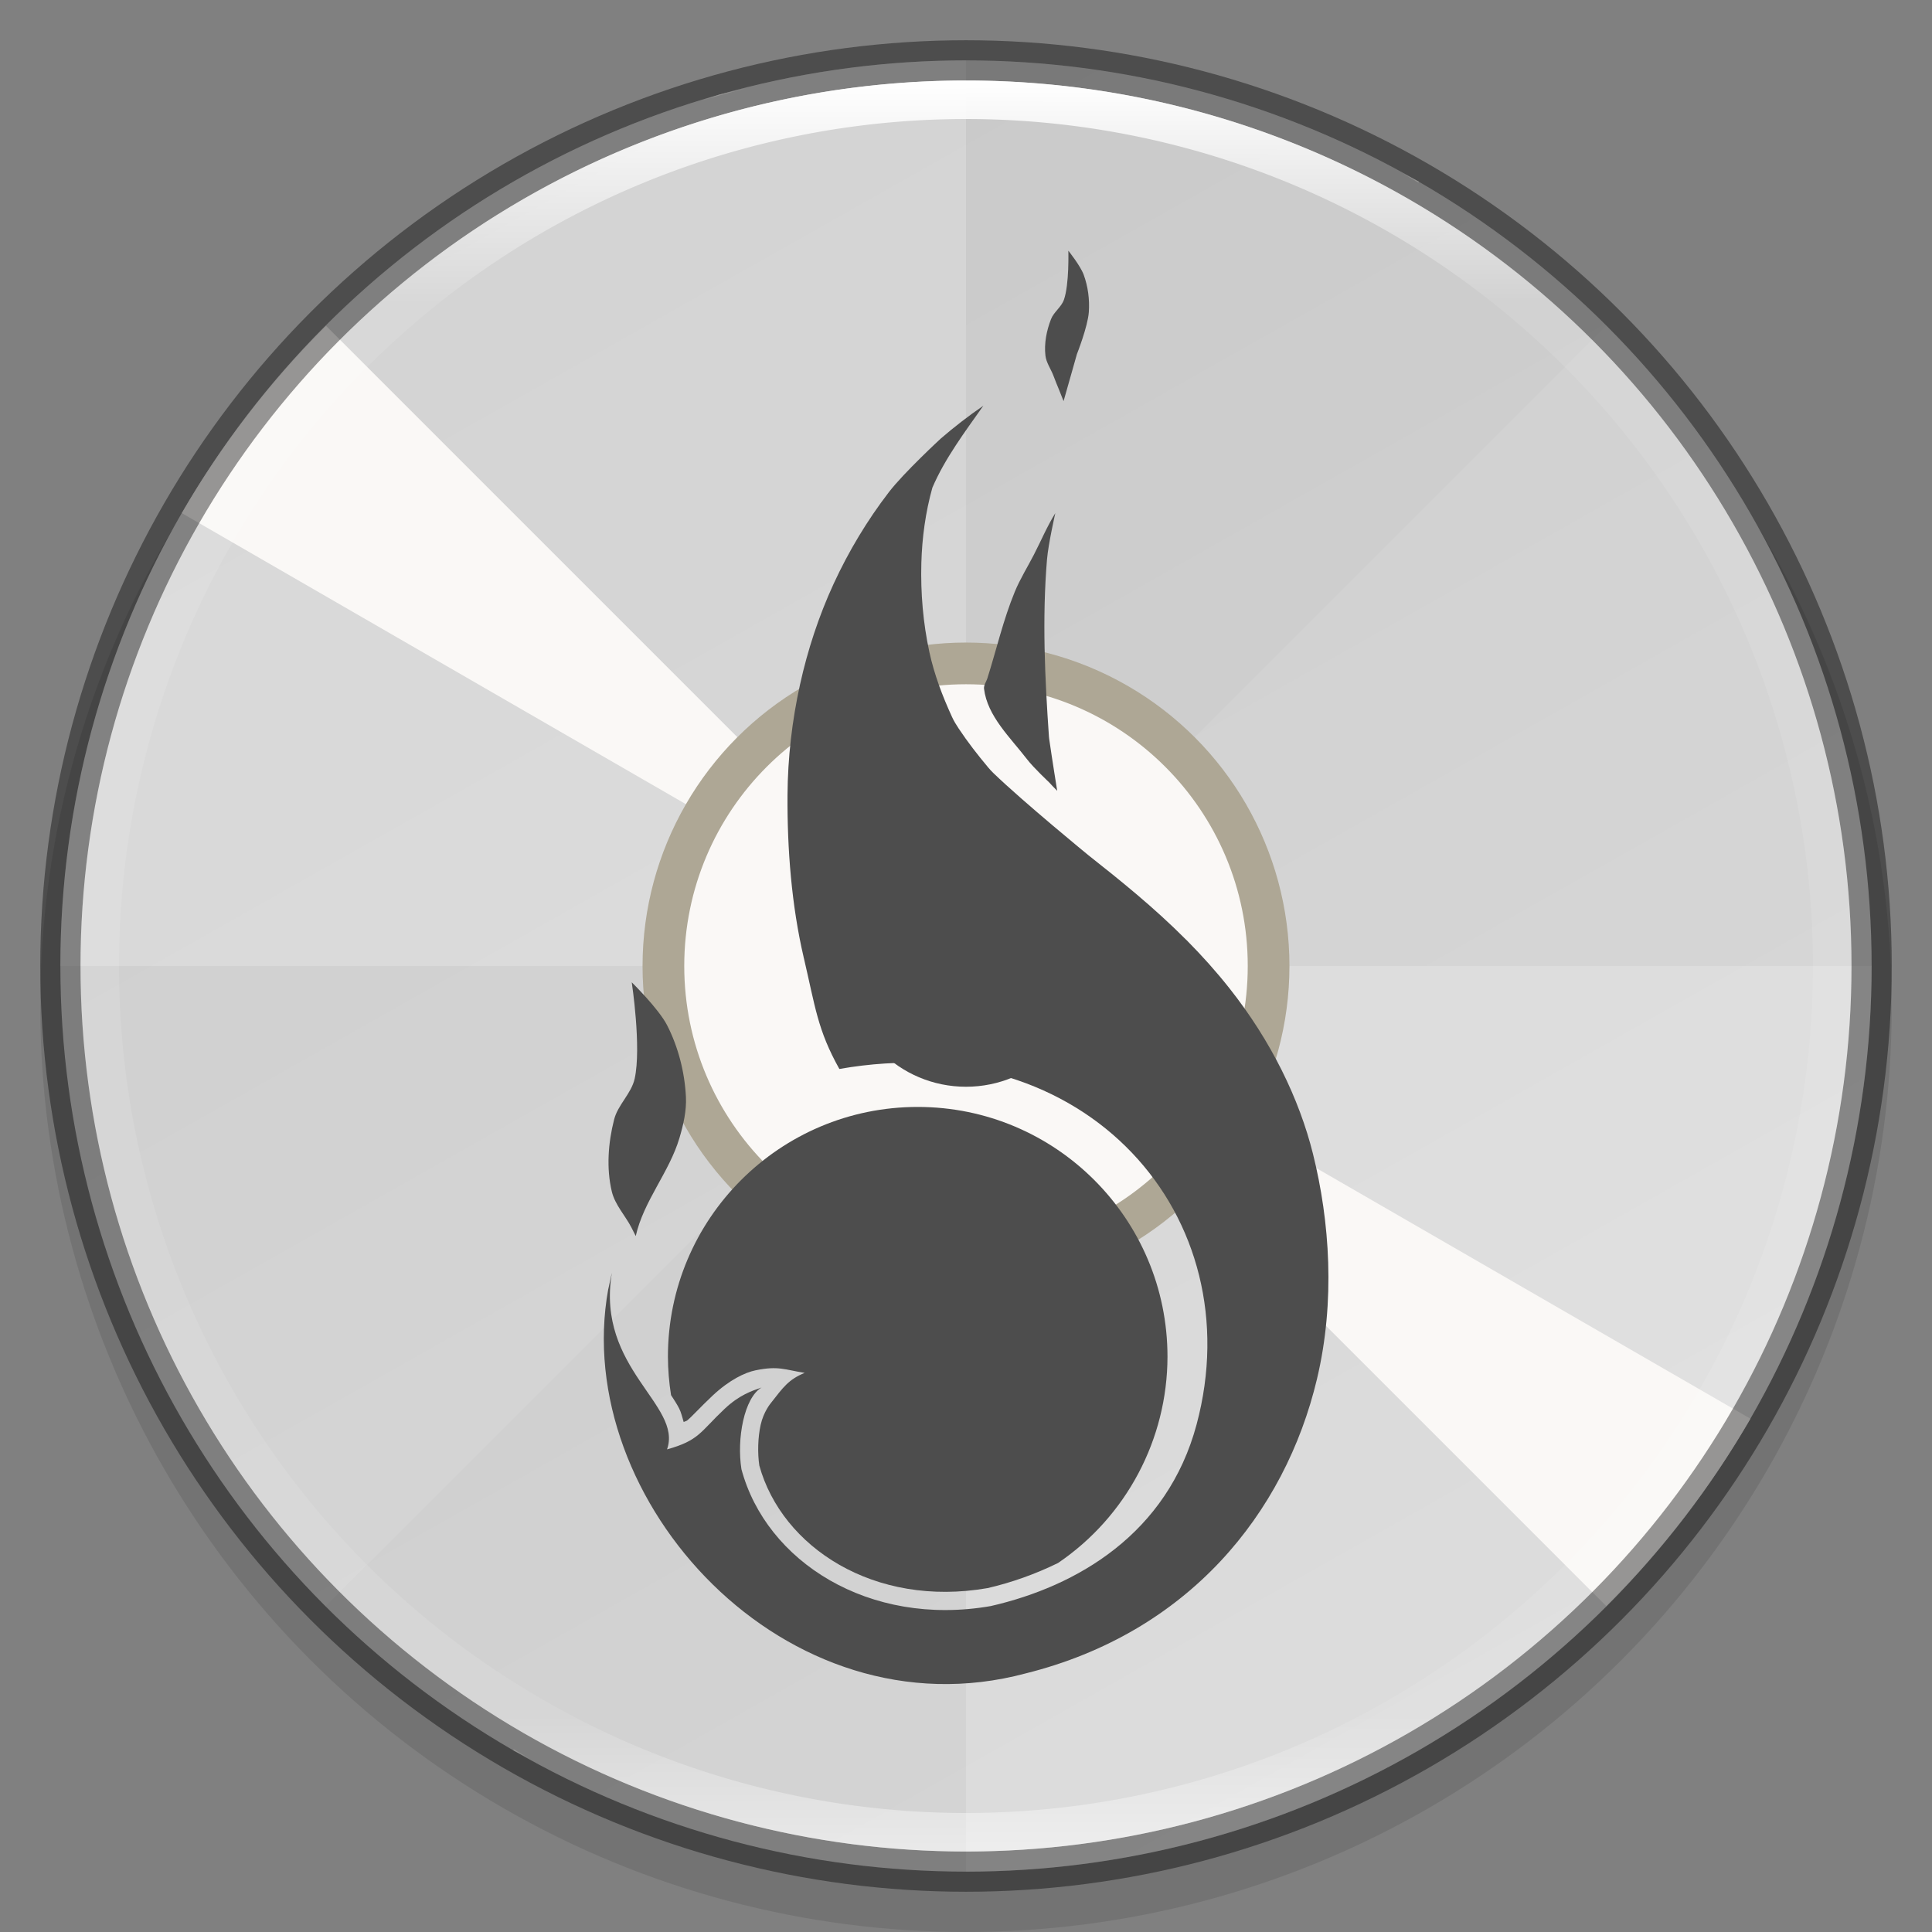 <svg width="48" height="48" version="1" xmlns="http://www.w3.org/2000/svg" xmlns:xlink="http://www.w3.org/1999/xlink">
 <rect width="100%" height="100%" fill="#808080" stroke="none"/>
 <defs>
  <linearGradient id="linearGradient8588" x1="13.735" x2="38.1" y1="249.69" y2="292.77" gradientTransform="matrix(.945 0 0 .945 .5 -233.13)" gradientUnits="userSpaceOnUse">
   <stop stop-color="#cdcdcd" offset="0"/>
   <stop stop-color="#d9d9d9" offset="1"/>
  </linearGradient>
  <linearGradient id="linearGradient8590" x1="96" x2="96" y1="4" y2="188" gradientTransform="matrix(.239 0 0 .239 1.044 1.044)" gradientUnits="userSpaceOnUse">
   <stop stop-color="#fff" offset="0"/>
   <stop stop-color="#fff" stop-opacity=".098" offset=".125"/>
   <stop stop-color="#fff" stop-opacity=".098" offset=".925"/>
   <stop stop-color="#fff" stop-opacity=".498" offset="1"/>
  </linearGradient>
 </defs>
 <circle transform="scale(-1)" cx="-24" cy="-25" r="23" enable-background="new" opacity=".1"/>
 <circle cx="24" cy="24" r="22.5" enable-background="new" fill="url(#linearGradient8588)"/>
 <path d="m24 1.5a22.5 22.5 0 0 0-22.5 22.5h22.5zm0 22.5v22.5a22.5 22.5 0 0 0 22.5-22.5z" enable-background="new" fill="#fff" opacity=".2"/>
 <path d="m39.91 8.09a22.5 22.5 0 0 0-31.82 0l15.91 15.91zm-15.91 15.91-15.91 15.91a22.5 22.5 0 0 0 31.82 0z" enable-background="new" opacity=".02"/>
 <path d="m17.862 2.354a22.5 22.5 0 0 0-0.409 0.138 22.5 22.5 0 0 1 1.088-0.295 22.5 22.5 0 0 0-0.679 0.156zm1.772-0.408a22.5 22.5 0 0 1 1.108-0.184 22.5 22.5 0 0 0-1.108 0.184zm-3.242 0.906a22.5 22.5 0 0 0-1.052 0.402 22.5 22.5 0 0 1 1.052-0.402zm5.468-1.232a22.5 22.5 0 0 1 1.117-0.073 22.5 22.5 0 0 0-1.117 0.073zm-7.54 2.096a22.5 22.5 0 0 0-1.011 0.507 22.5 22.5 0 0 1 1.011-0.507zm9.785-2.199a22.5 22.5 0 0 1 1.122 0.04 22.5 22.5 0 0 0-1.122-0.04zm-11.759 3.265a22.5 22.5 0 0 0-0.957 0.606 22.5 22.5 0 0 1 0.957-0.606zm14-3.143a22.5 22.5 0 0 1 1.116 0.152 22.5 22.5 0 0 0-1.116-0.152zm-15.86 4.403a22.5 22.5 0 0 0-0.892 0.699 22.5 22.5 0 0 1 0.892-0.699zm18.085-4.057a22.5 22.5 0 0 1 1.087 0.261 22.5 22.5 0 0 0-1.087-0.261zm-20.134 5.784a22.5 22.5 0 0 0-0.255 0.238 22.5 22.5 0 0 1 0.255-0.238zm-0.337 0.326a22.5 22.5 0 0 0-3.582 4.654l19.485 11.25zm15.903 15.903 15.903 15.903a22.5 22.5 0 0 0 3.582-4.654zm6.742-21.448a22.5 22.5 0 0 1 1.058 0.369 22.5 22.5 0 0 0-1.058-0.369zm2.106 0.78a22.5 22.5 0 0 1 1.021 0.475 22.5 22.5 0 0 0-1.021-0.475zm2.019 0.987a22.5 22.5 0 0 1 0.369 0.219l0.013-0.023a22.5 22.5 0 0 0-0.382-0.196zm-22.104 39.144-0.013 0.023a22.5 22.5 0 0 0 0.382 0.196 22.5 22.5 0 0 1-0.369-0.219zm1.367 0.731a22.5 22.5 0 0 0 1.021 0.475 22.5 22.5 0 0 1-1.021-0.475zm2.07 0.886a22.5 22.5 0 0 0 1.058 0.369 22.5 22.5 0 0 1-1.058-0.369zm23.622-5.088a22.5 22.5 0 0 1-0.255 0.238 22.5 22.5 0 0 0 0.255-0.238zm-21.477 5.761a22.5 22.5 0 0 0 1.087 0.261 22.5 22.5 0 0 1-1.087-0.261zm20.064-4.495a22.5 22.5 0 0 1-0.892 0.699 22.5 22.5 0 0 0 0.892-0.699zm-17.868 4.95a22.5 22.5 0 0 0 1.116 0.152 22.5 22.5 0 0 1-1.116-0.152zm16.072-3.597a22.5 22.5 0 0 1-0.957 0.606 22.5 22.5 0 0 0 0.957-0.606zm-13.838 3.831a22.5 22.5 0 0 0 1.122 0.04 22.5 22.5 0 0 1-1.122-0.04zm11.918-2.665a22.5 22.5 0 0 1-1.011 0.507 22.5 22.5 0 0 0 1.011-0.507zm-9.668 2.676a22.5 22.5 0 0 0 1.117-0.073 22.5 22.5 0 0 1-1.117 0.073zm7.637-1.706a22.5 22.5 0 0 1-1.052 0.402 22.5 22.5 0 0 0 1.052-0.402zm-5.403 1.492a22.5 22.5 0 0 0 1.108-0.184 22.5 22.5 0 0 1-1.108 0.184zm3.289-0.731a22.5 22.5 0 0 1-1.088 0.295 22.5 22.5 0 0 0 1.088-0.295z" enable-background="new" fill="#faf8f6"/>
 <circle transform="scale(1,-1)" cx="24" cy="-24" r="8.036" enable-background="new" fill="#aea795"/>
 <circle cx="24" cy="24" r="7" enable-background="new" fill="#faf8f6"/>
 <circle cx="24" cy="24" r="3" enable-background="new" fill="#4d4d4d"/>
 <g transform="matrix(.673 0 0 .673 1.295 -151.53)" enable-background="new" fill="#4d4d4d" stroke-width="5.617">
  <path d="m34.383 240.13c-0.566 0.388-1.091 0.796-1.582 1.22-2.78e-4 3.5e-4 -7.5e-4 6.5e-4 -1e-3 1e-3v3.5e-4l-0.003 3e-3s-1.347 1.243-1.904 1.966c-0.803 1.044-1.489 2.188-2.041 3.384-0.547 1.186-0.959 2.442-1.241 3.717-0.296 1.337-0.454 2.712-0.463 4.08-0.014 2.006 0.152 4.089 0.595 5.988l0.002 0.025h0.004c0.424 1.808 0.505 2.661 1.313 4.104 9.164-1.606 15.237 5.476 13.188 13.123-1.081 4.034-4.409 5.976-7.6 6.705-4.498 0.782-8.29-1.646-9.203-5.053-0.178-1.124 0.099-2.634 0.742-3.015-0.371 0.129-0.823 0.278-1.364 0.788-0.911 0.859-0.934 1.163-2.125 1.496 0.583-1.643-2.617-2.978-2.039-6.502 0.013-0.082-0.145 0.675-0.132 0.591-1.41 7.786 6.566 16.551 15.414 14.18 5.995-1.496 9.569-5.899 10.751-10.868 0.682-2.869 0.471-5.828-0.148-8.312-0.505-2.023-1.536-4.157-3.087-6.116-0.497-0.628-1.015-1.203-1.544-1.737l-0.012-0.015-0.045-0.041c-1.19-1.195-2.423-2.183-3.605-3.117 0 0-2.391-1.956-3.501-3.027-0.068-0.066-0.133-0.136-0.194-0.209-0.387-0.461-0.757-0.937-1.09-1.438-0.091-0.138-0.179-0.279-0.247-0.429-0.352-0.767-0.656-1.566-0.835-2.391-0.233-1.076-0.327-2.189-0.297-3.289 0.026-0.937 0.154-1.88 0.407-2.783 0.458-1.072 1.202-2.062 1.885-3.03z"/>
  <path d="m37.034 244.1c-0.301 0.482-0.528 1.024-0.792 1.536-0.234 0.455-0.508 0.891-0.703 1.364-0.427 1.034-0.676 2.134-1.014 3.2-0.041 0.128-0.138 0.251-0.122 0.384 0.122 1.009 0.969 1.797 1.589 2.603 0.238 0.31 0.81 0.847 0.81 0.847 0.097 0.107 0.196 0.212 0.302 0.316 0 0-0.197-1.223-0.284-1.836-0.008-0.054-0.017-0.108-0.021-0.162-0.151-2.175-0.253-4.368-0.072-6.541 0.048-0.578 0.307-1.713 0.307-1.713z"/>
  <path d="m21.398 261.42s0.364 2.401 0.107 3.559c-0.122 0.548-0.62 0.961-0.758 1.505-0.219 0.858-0.291 1.794-0.086 2.656 0.117 0.492 0.491 0.883 0.725 1.331 0.055 0.105 0.105 0.214 0.159 0.316 0.29-1.299 1.239-2.354 1.614-3.622 0.145-0.49 0.264-1.004 0.239-1.514-0.046-0.91-0.279-1.832-0.693-2.643-0.312-0.611-1.307-1.589-1.307-1.589z"/>
  <path d="m31.954 266.02c-5.093 0-9.221 4.128-9.221 9.221 0.002 0.474 0.041 0.948 0.115 1.417 0.104 0.162 0.212 0.321 0.299 0.492 0.077 0.152 0.116 0.33 0.168 0.503 0.028-0.02 0.101-0.035 0.128-0.058 0.198-0.165 0.451-0.457 0.933-0.912 0.626-0.59 1.21-0.862 1.593-0.94 0.85-0.175 1.076-0.02 1.813 0.094-0.6 0.249-0.785 0.523-1.248 1.114-0.016 0.02-0.27 0.325-0.377 0.802-0.105 0.467-0.118 1.048-0.05 1.506 0.834 3.014 4.242 5.252 8.427 4.524 0.885-0.204 1.764-0.517 2.601-0.927 2.523-1.714 4.035-4.565 4.04-7.615 0-5.093-4.128-9.221-9.221-9.221z"/>
  <path d="m37.515 234.41s0.038 1.24-0.163 1.812c-0.095 0.271-0.373 0.45-0.477 0.717-0.164 0.422-0.257 0.893-0.206 1.342 0.029 0.257 0.191 0.48 0.286 0.72 0.077 0.193 0.155 0.405 0.231 0.579l0.153 0.384 0.339-1.193c0.052-0.178 0.103-0.356 0.153-0.541 0 0 0.402-1.015 0.44-1.551 0.033-0.464-0.029-0.946-0.19-1.383-0.121-0.329-0.566-0.886-0.566-0.886z"/>
 </g>
 <circle cx="24" cy="24" r="22.5" enable-background="new" fill="none" opacity=".4" stroke="#000" stroke-dashoffset="6.6" stroke-linejoin="round"/>
 <path d="m24 2a22 22 0 0 0-22 22 22 22 0 0 0 22 22 22 22 0 0 0 22-22 22 22 0 0 0-22-22zm0 0.957a21.043 21.043 0 0 1 21.043 21.043 21.043 21.043 0 0 1-21.043 21.043 21.043 21.043 0 0 1-21.043-21.043 21.043 21.043 0 0 1 21.043-21.043z" enable-background="new" fill="url(#linearGradient8590)"/>
</svg>
